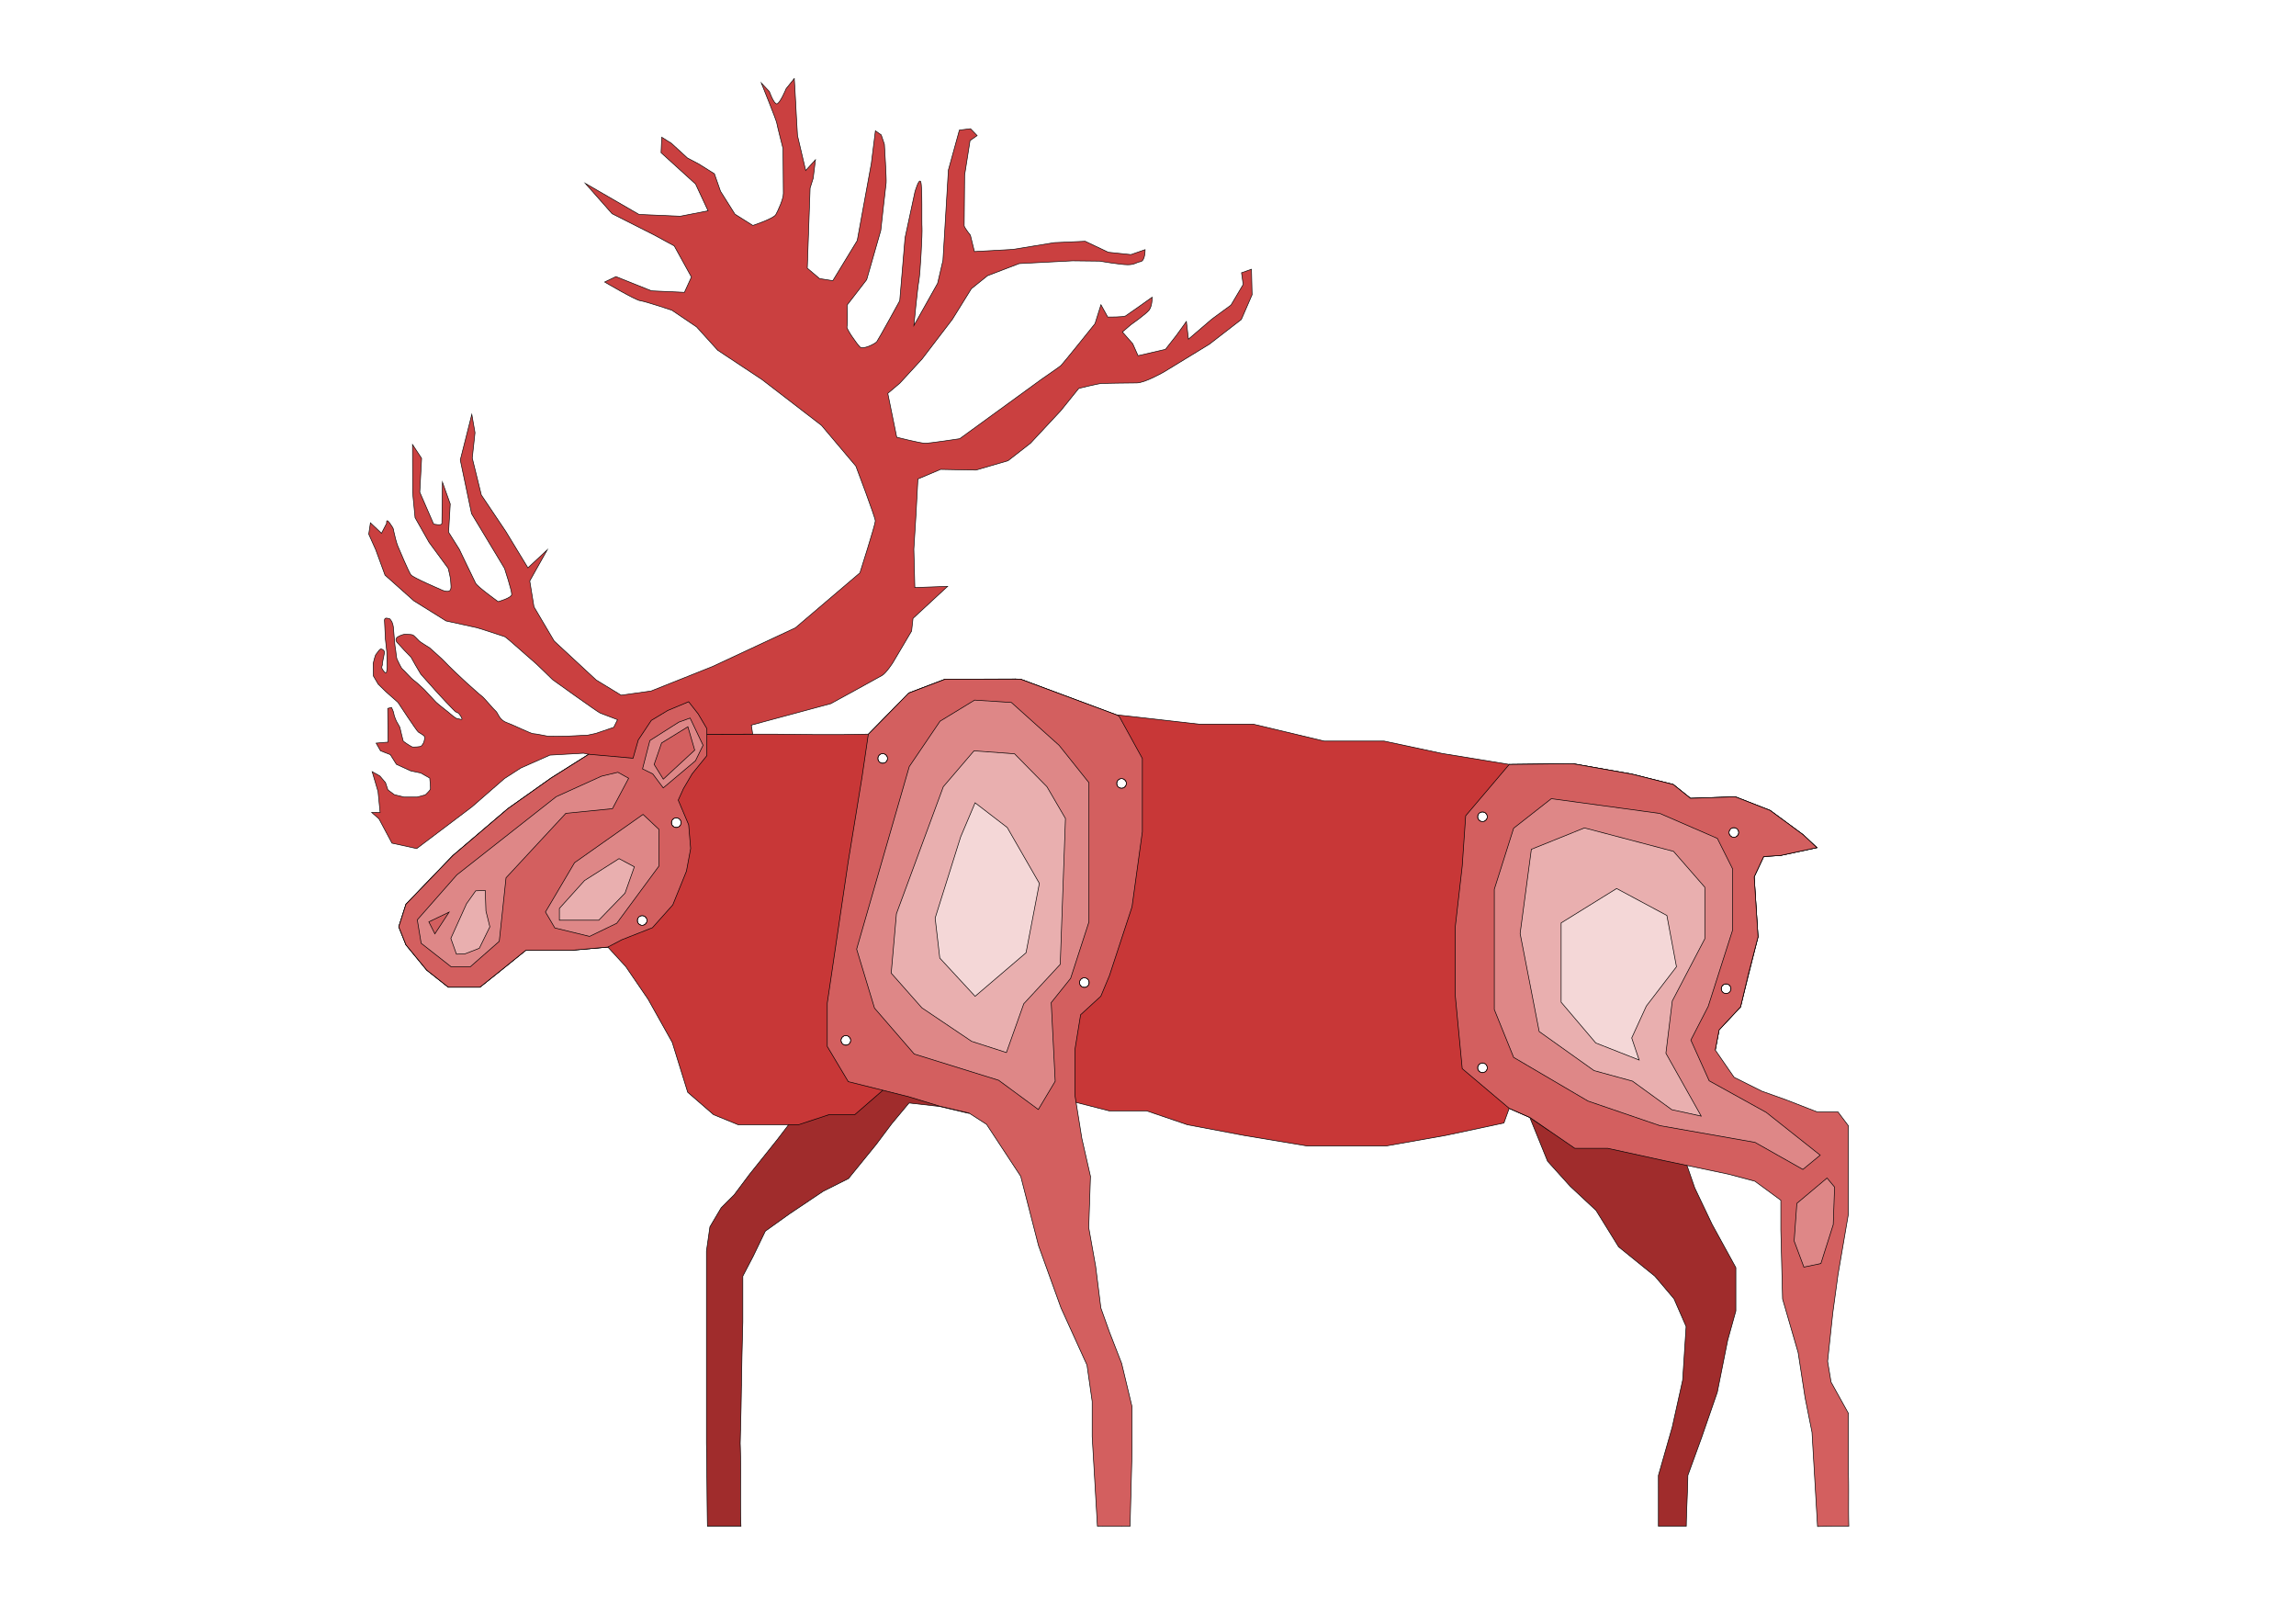 <?xml version="1.0" encoding="UTF-8" standalone="no"?>
<svg
   width="2970mm"
   height="2100mm"
   viewBox="0 0 2970 2100"
   version="1.1"
   id="svg11156"
   inkscape:version="1.2.1 (9c6d41e410, 2022-07-14)"
   sodipodi:docname="caribou_cnc.svg"
   xmlns:inkscape="http://www.inkscape.org/namespaces/inkscape"
   xmlns:sodipodi="http://sodipodi.sourceforge.net/DTD/sodipodi-0.dtd"
   xmlns="http://www.w3.org/2000/svg"
   xmlns:svg="http://www.w3.org/2000/svg"
   xmlns:rdf="http://www.w3.org/1999/02/22-rdf-syntax-ns#"
   xmlns:cc="http://creativecommons.org/ns#"
   xmlns:dc="http://purl.org/dc/elements/1.1/">
  <sodipodi:namedview
     id="namedview11158"
     pagecolor="#ffffff"
     bordercolor="#666666"
     borderopacity="1.0"
     inkscape:showpageshadow="2"
     inkscape:pageopacity="0.0"
     inkscape:pagecheckerboard="0"
     inkscape:deskcolor="#d1d1d1"
     inkscape:document-units="mm"
     showgrid="false"
     inkscape:zoom="0.19844875"
     inkscape:cx="4525.0978"
     inkscape:cy="4580.5277"
     inkscape:window-width="2516"
     inkscape:window-height="1353"
     inkscape:window-x="20"
     inkscape:window-y="65"
     inkscape:window-maximized="1"
     inkscape:current-layer="svg11156"
     showguides="true"
     inkscape:lockguides="false"
     inkscape:document-rotation="0">
    <sodipodi:guide
       position="1191.499,1214.685"
       orientation="1,0"
       id="guide22534"
       inkscape:locked="false" />
    <sodipodi:guide
       position="1313.527,1238.738"
       orientation="1,0"
       id="guide22536"
       inkscape:locked="false" />
    <sodipodi:guide
       position="1590.576,125.445"
       orientation="0,-1"
       id="guide22809"
       inkscape:locked="false" />
    <sodipodi:guide
       position="1952.447,1346.738"
       orientation="1,0"
       id="guide22887"
       inkscape:locked="false" />
  </sodipodi:namedview>
  <defs
     id="defs11153">
    <clipPath
       clipPathUnits="userSpaceOnUse"
       id="clipPath2666">
      <path
         d="M 2292.88,3696.34 H 3407.93 V 708.841 H 2292.88 Z"
         id="path2664" />
    </clipPath>
    <clipPath
       clipPathUnits="userSpaceOnUse"
       id="clipPath2650">
      <path
         d="M 4346.55,3408.99 H 5743.3 V 703.782 H 4346.55 Z"
         id="path2648" />
    </clipPath>
    <clipPath
       clipPathUnits="userSpaceOnUse"
       id="clipPath2634-3">
      <path
         d="M 559.298,3605.07 H 1634.7 V 2606.26 H 559.298 Z"
         id="path2632-6" />
    </clipPath>
    <clipPath
       clipPathUnits="userSpaceOnUse"
       id="clipPath2634">
      <path
         d="M 559.298,3605.07 H 1634.7 V 2606.26 H 559.298 Z"
         id="path2632" />
    </clipPath>
    <clipPath
       clipPathUnits="userSpaceOnUse"
       id="clipPath2618">
      <path
         d="M 4346.55,3408.99 H 5627.23 V 682.413 H 4346.55 Z"
         id="path2616" />
    </clipPath>
    <clipPath
       clipPathUnits="userSpaceOnUse"
       id="clipPath2602">
      <path
         d="M 1867.76,3696.34 H 3407.93 V 708.841 H 1867.76 Z"
         id="path2600" />
    </clipPath>
  </defs>
  <g
     inkscape:groupmode="layer"
     id="layer9"
     inkscape:label="Layer 9"
     style="display:inline">
    <path
       d="m 1191.885,1252.111 38.092,14.64 52.8,-19.167 42.007,-102.642 17.755,-80.38 -40.276,-41.116 -67.573,26.284 -36.722,103.578 z"
       style="display:inline;fill:#280b0b;fill-opacity:1;fill-rule:nonzero;stroke:#000000;stroke-width:0.798;stroke-dasharray:none;stroke-opacity:1"
       id="path4928"
       inkscape:label="9 Front Leg" />
    <path
       d="m 1983.699,1167.891 39.19,-75.152 38.804,11.044 10.138,34.092 38.323,33.23 24.504,41.704 -2.643,49.467 -8.563,28.598 -12.627,-0.674 -32.489,28.737 -46.772,-6.751 -31.368,-44.906 z"
       style="display:inline;fill:#280b0b;fill-opacity:1;fill-rule:nonzero;stroke:#000000;stroke-width:0.798;stroke-dasharray:none;stroke-opacity:1"
       id="path2730"
       inkscape:label="9 Hind Leg" />
  </g>
  <g
     inkscape:groupmode="layer"
     id="layer8"
     inkscape:label="Layer 8"
     style="display:inline">
    <path
       d="m 579.258,1216.751 20.336,-44.919 11.819,-16.616 12.359,-0.412 0.885,26.515 5.05,20.477 -13.631,27.737 -18.681,7.259 -10.905,0.364 z"
       style="display:inline;fill:#501616;fill-opacity:1;fill-rule:nonzero;stroke:#000000;stroke-width:0.798;stroke-dasharray:none;stroke-opacity:1"
       id="path2710"
       inkscape:label="8 Face 1" />
    <path
       d="m 721.125,1183.111 50.952,-3e-4 33.968,-35.03 12.029,-33.969 -19.816,-10.614 -44.583,28.305 -32.553,36.092 z"
       style="display:inline;fill:#501616;fill-opacity:1;fill-rule:nonzero;stroke:#000000;stroke-width:0.798;stroke-dasharray:none;stroke-opacity:1"
       id="path20522"
       inkscape:label="8 Face 2" />
    <path
       d="m 1226.249,982.221 38.692,-16.165 83.28,3.674 36.004,46.291 -2.939,113.89 -37.473,96.255 -30.861,66.865 -66.129,26.452 -66.219,11.234 -27.833,18.892 -16.9,-37.474 36.004,-179.285 z"
       style="display:inline;fill:#501616;fill-opacity:1;fill-rule:nonzero;stroke:#000000;stroke-width:0.798;stroke-dasharray:none;stroke-opacity:1"
       id="path4924"
       inkscape:label="8 Front Leg" />
    <path
       d="m 2005.293,1050.408 67.342,3.598 48.461,14.637 38.873,36.094 24.866,48.101 2.845,91.572 -20.444,53.476 -29.154,18.994 -21.68,37.111 -18.427,2.559 -39.903,22.672 -62.702,-24.611 -23.403,-35.976 -22.612,-142.945 23.811,-90.147 z"
       style="display:inline;fill:#501616;fill-opacity:1;fill-rule:nonzero;stroke:#000000;stroke-width:0.798;stroke-dasharray:none;stroke-opacity:1"
       id="path2698"
       inkscape:label="8 Hind Leg" />
    <path
       d="m 2052.253,1417.323 20.257,42.186 18.675,5.959 14.823,-14.09 7.327,-44.964 -23.721,-16.859 z"
       style="display:inline;fill:#501616;fill-opacity:1;fill-rule:nonzero;stroke:#000000;stroke-width:0.798;stroke-dasharray:none;stroke-opacity:1"
       id="path2702"
       inkscape:label="8 Hind Leg Small" />
  </g>
  <g
     inkscape:groupmode="layer"
     id="layer7"
     inkscape:label="Layer 7"
     style="display:inline">
    <path
       d="m 563.538,1209.886 -7.799,-15.532 26.223,-12.562 z m 236.753,-208.965 -21.207,5.055 -58.631,26.54 -128.489,101.105 -51.146,58.135 4.99,30.331 38.672,30.331 h 24.949 l 37.424,-32.859 8.732,-82.148 77.343,-83.411 60.32,-5.995 20.941,-39.356 z"
       style="display:inline;fill:#782121;fill-opacity:1;fill-rule:nonzero;stroke:#000000;stroke-width:0.798;stroke-dasharray:none;stroke-opacity:1"
       id="path2694"
       inkscape:label="7 Face 1" />
    <path
       d="m 822.949,1052.361 20.632,19.418 v 47.331 l -54.613,74.031 -35.195,16.991 -44.904,-10.922 -12.136,-20.632 37.622,-63.761 z"
       style="display:inline;fill:#782121;fill-opacity:1;fill-rule:nonzero;stroke:#000000;stroke-width:0.798;stroke-dasharray:none;stroke-opacity:1"
       id="path2686-8"
       inkscape:label="7 Face 2" />
    <path
       d="m 857.999,1007.727 -11.818,-19.017 9.597,-27.788 34.044,-20.966 8.82,30.227 z m 34.678,-79.024 -14.491,5.229 -37.531,23.818 -9.499,36.666 13.246,6.527 13.539,18.077 41.669,-35.022 9.837,-20.11 z"
       style="display:inline;fill:#782121;fill-opacity:1;fill-rule:nonzero;stroke:#000000;stroke-width:0.798;stroke-dasharray:none;stroke-opacity:1"
       id="path20524"
       inkscape:label="7 Face 3" />
    <path
       d="m 1118.804,1374.712 16.018,20.706 35.97,9.647 38.478,-5.153 41.612,-8.171 93.534,-54.012 17.125,-51.378 54.013,-97.486 19.761,-144.912 -7.904,-77.725 -69.821,-48.743 -117.247,-6.587 -76.503,53.265 -22.3,133.803 -36.453,152.154 z"
       style="display:inline;fill:#782121;fill-opacity:1;fill-rule:nonzero;stroke:#000000;stroke-width:0.798;stroke-dasharray:none;stroke-opacity:1"
       id="path4920"
       inkscape:label="7 Front Leg"
       sodipodi:nodetypes="cccccccccccccccc" />
    <path
       d="m 1944.523,1067.718 41.505,-34.146 119.436,1.836 111.469,59.118 12.888,97.818 -17.599,103.58 -16.286,11.283 -6.755,36.1 -36.339,47.888 -13.898,79.471 36.666,104.049 30.899,53.911 7.579,16.204 -20.451,-1.093 -60.03,-50.606 -28.235,-58.63 -50.045,-34.273 -47.344,-83.788 -49.277,-27.11 -29.4,-36.816 -13.894,-191.552 z"
       style="display:inline;fill:#782121;fill-opacity:1;fill-rule:nonzero;stroke:#000000;stroke-width:0.798;stroke-dasharray:none;stroke-opacity:1"
       id="path2678"
       inkscape:label="7 Hind Leg" />
  </g>
  <g
     inkscape:groupmode="layer"
     id="layer6"
     inkscape:label="Layer 6"
     style="display:inline">
    <path
       id="path2604"
       style="display:inline;fill:#a02c2c;fill-opacity:1;fill-rule:nonzero;stroke:#000000;stroke-width:0.798;stroke-dasharray:none;stroke-opacity:1"
       inkscape:label="6 Front Leg"
       d="m 1222.416,878.513 -46.655,17.749 -52.545,53.408 -8.477,56.919 -17.919,109.757 -26.88,181.437 v 55.999 l -28.434,72.77 -35.84,47.039 -35.839,44.799 -20.16,26.88 -16.8,16.799 -14.559,24.64 -4.48,31.359 v 27.999 26.88 34.719 47.039 64.959 47.039 c 0.605,34.761 0.674,72.404 1.278,107.166 h 43.36 c -1.29,-34.761 0.33,-72.404 -0.959,-107.166 l 1.12,-47.039 1.12,-64.959 1.12,-44.799 v -59.359 l 13.439,-25.731 15.68,-32.508 31.36,-22.4 43.435,-29.12 32.782,-16.468 35.78,-44.01 20.16,-26.88 22.399,-26.879 39.382,4.48 38.079,8.96 136.89,-81.73 c 2.229,-15.143 4.46,-30.287 6.689,-45.43 l 26.91,-24.008 11.2,-26.88 c 9.47,-29.578 18.941,-59.158 28.412,-88.737 l 13.37,-109.376 0.867,-82.853 -30.117,-54.747 -127.224,-47.718 z m -80.611,96.129 a 6.287,6.287 0 0 1 6.287,6.287 6.287,6.287 0 0 1 -6.287,6.287 6.287,6.287 0 0 1 -6.287,-6.287 6.287,6.287 0 0 1 6.287,-6.287 z m 308.974,32.317 a 6.287,6.287 0 0 1 6.287,6.287 6.287,6.287 0 0 1 -6.287,6.287 6.287,6.287 0 0 1 -6.287,-6.287 6.287,6.287 0 0 1 6.287,-6.287 z m -48.12,257.606 a 6.287,6.287 0 0 1 6.287,6.287 6.287,6.287 0 0 1 -6.287,6.287 6.287,6.287 0 0 1 -6.287,-6.287 6.287,6.287 0 0 1 6.287,-6.287 z m -308.502,74.714 a 6.287,6.287 0 0 1 6.287,6.287 6.287,6.287 0 0 1 -6.287,6.287 6.287,6.287 0 0 1 -6.287,-6.287 6.287,6.287 0 0 1 6.287,-6.287 z" />
    <path
       id="path2620"
       style="display:inline;fill:#a02c2c;fill-opacity:1;fill-rule:nonzero;stroke:#000000;stroke-width:0.798;stroke-dasharray:none;stroke-opacity:1"
       inkscape:label="6 Hind Leg"
       d="m 2034.447,987.678 -82.147,0.984 -56.736,66.215 -4.48,64.958 -8.96,78.399 v 89.598 l 8.96,94.079 61.135,51.572 26.641,11.711 23.021,56.688 29.12,32.289 33.599,31.359 29.119,47.039 47.039,38.079 24.639,29.12 15.68,35.839 -4.48,69.439 -13.44,60.478 -17.919,62.719 c 0,25.376 0.031,40.249 0,65.626 h 36.055 c 0.39,-25.377 1.64,-40.249 2.03,-65.626 l 17.92,-49.279 20.16,-58.239 13.44,-67.199 10.586,-38.079 v -55.999 l -30.745,-55.999 -22.399,-47.039 -20.16,-58.239 9.739,-69.421 36.934,-50.715 4.97,-26.115 27.729,-29.656 8.959,-38.079 13.667,-52.511 -4.99,-77.617 12.272,-26.265 21.839,-1.396 47.039,-10.079 -17.92,-16.8 -42.559,-31.359 -45.022,-17.618 -58.017,1.938 -22.4,-17.92 -53.759,-13.44 z m -116.782,62.384 a 6.287,6.287 0 0 1 6.287,6.287 6.287,6.287 0 0 1 -6.287,6.287 6.287,6.287 0 0 1 -6.287,-6.287 6.287,6.287 0 0 1 6.287,-6.287 z m 325.203,20.352 a 6.287,6.287 0 0 1 6.287,6.287 6.287,6.287 0 0 1 -6.287,6.287 6.287,6.287 0 0 1 -6.287,-6.287 6.287,6.287 0 0 1 6.287,-6.287 z m -10.068,202.078 a 6.287,6.287 0 0 1 6.287,6.287 6.287,6.287 0 0 1 -6.287,6.287 6.287,6.287 0 0 1 -6.287,-6.287 6.287,6.287 0 0 1 6.287,-6.287 z m -315.136,102.283 a 6.287,6.287 0 0 1 6.287,6.287 6.287,6.287 0 0 1 -6.287,6.287 6.287,6.287 0 0 1 -6.287,-6.287 6.287,6.287 0 0 1 6.287,-6.287 z" />
    <path
       id="path22692"
       style="display:inline;fill:#a02c2c;fill-opacity:1;fill-rule:nonzero;stroke:#000000;stroke-width:0.8;stroke-dasharray:none;stroke-opacity:1"
       inkscape:label="6 Head"
       d="m 890.8,907.625 -26.96,11.233 -21.343,12.863 -16.85,25.33 -6.74,23.59 -57.256,-5.119 -48.762,30.742 -55.976,39.648 -71.132,60.639 -60.638,62.972 -9.329,29.151 9.329,23.324 26.822,32.653 27.986,22.155 h 40.812 l 29.155,-23.323 30.319,-24.488 h 59.47 l 46.557,-4.09 18.04,-9.485 39.677,-15.603 26.31,-29.517 17.689,-43.643 5.419,-29.214 -2.558,-30.706 -13.529,-31.901 6.749,-14.877 11.233,-19.096 19.097,-23.59 V 966.039 942.448 L 903.156,923.352 Z M 874.805,1057.715 a 6.287,6.287 0 0 1 6.287,6.287 6.287,6.287 0 0 1 -6.287,6.287 6.287,6.287 0 0 1 -6.287,-6.287 6.287,6.287 0 0 1 6.287,-6.287 z m -44.117,126.5 a 6.287,6.287 0 0 1 6.287,6.287 6.287,6.287 0 0 1 -6.287,6.287 6.287,6.287 0 0 1 -6.287,-6.287 6.287,6.287 0 0 1 6.287,-6.287 z" />
  </g>
  <g
     inkscape:groupmode="layer"
     id="layer5"
     inkscape:label="Layer 5"
     style="display:inline">
    <path
       id="path3424"
       style="display:inline;fill:#c83737;fill-opacity:1;stroke:#000000;stroke-width:0.798;stroke-linecap:butt;stroke-linejoin:miter;stroke-dasharray:none;stroke-opacity:1"
       inkscape:label="5 Body 4"
       d="m 2034.447,987.678 -82.147,0.984 -0.081,444.82 26.641,11.711 23.974,16.456 215.962,-103.614 4.97,-26.115 27.729,-29.656 22.627,-90.59 -4.99,-77.617 12.272,-26.265 21.839,-1.396 47.039,-10.079 -17.92,-16.8 -42.559,-31.359 -45.022,-17.618 -58.017,1.938 -22.4,-17.92 -53.759,-13.44 z m 208.421,82.737 a 6.287,6.287 0 0 1 6.287,6.287 6.287,6.287 0 0 1 -6.287,6.287 6.287,6.287 0 0 1 -6.287,-6.287 6.287,6.287 0 0 1 6.287,-6.287 z m -10.068,202.078 a 6.287,6.287 0 0 1 6.287,6.287 6.287,6.287 0 0 1 -6.287,6.287 6.287,6.287 0 0 1 -6.287,-6.287 6.287,6.287 0 0 1 6.287,-6.287 z" />
    <path
       id="Body_2"
       style="display:inline;fill:#c83737;fill-opacity:1;fill-rule:nonzero;stroke:#000000;stroke-width:0.798;stroke-dasharray:none;stroke-opacity:1"
       inkscape:label="5 Body 3"
       d="m 1320.36,878.513 -7.042,-0.399 0.209,527.75 121.085,30.812 h 48.436 l 53.051,18.035 72.654,13.721 82.342,13.721 h 101.716 l 77.499,-13.721 75.076,-16.008 6.832,-18.942 0.082,-444.82 -86.832,-14.179 -75.076,-16.008 h -77.499 l -92.029,-21.947 h -35.116 -35.117 l -53.28,-6.031 -53.281,-6.031 z m 130.42,128.446 c 3.473,-10e-5 6.288,2.815 6.287,6.287 10e-5,3.473 -2.815,6.288 -6.287,6.287 -3.472,-2e-4 -6.287,-2.815 -6.287,-6.287 -10e-5,-3.472 2.815,-6.287 6.287,-6.287 z m 466.885,43.103 c 3.473,0 6.287,2.815 6.287,6.287 10e-5,3.473 -2.815,6.287 -6.287,6.287 -3.473,10e-5 -6.288,-2.815 -6.287,-6.287 -10e-5,-3.473 2.815,-6.288 6.287,-6.287 z m -515.004,214.503 c 3.472,2e-4 6.287,2.815 6.287,6.287 0,3.472 -2.815,6.287 -6.287,6.287 -3.472,0 -6.287,-2.815 -6.287,-6.287 -10e-5,-3.473 2.815,-6.287 6.287,-6.287 z m 515.004,110.21 c 3.473,0 6.287,2.815 6.287,6.287 -3e-4,3.472 -2.815,6.287 -6.287,6.287 -3.472,10e-5 -6.287,-2.815 -6.287,-6.287 -10e-5,-3.473 2.815,-6.288 6.287,-6.287 z"
       sodipodi:nodetypes="ccccccccccccccccccccccssssssssssssssssssss" />
    <path
       style="display:inline;fill:#c83737;stroke:#000000;stroke-width:0.798;stroke-linecap:butt;stroke-linejoin:miter;stroke-dasharray:none;stroke-opacity:1"
       d="m 1191.499,890.235 30.917,-11.721 90.902,-0.399 0.209,527.75 -122.013,-38.784 z"
       id="path3430"
       inkscape:label="5 Body 2"
       sodipodi:nodetypes="cccccc" />
    <path
       id="path2582"
       style="display:inline;fill:#c83737;fill-opacity:1;fill-rule:nonzero;stroke:#000000;stroke-width:0.794;stroke-dasharray:none;stroke-opacity:1"
       inkscape:label="5 Body 1"
       d="m 1191.499,890.23 -15.738,6.028 -52.161,53.237 -32.043,0.559 h -40.098 l -52.3,-0.556 -25.487,0.035 -75.304,0.212 -112.106,275.159 23.161,25.189 28.959,42.325 31.186,55.691 20.049,64.602 33.414,28.959 31.868,13.007 h 35.642 42.325 l 39.417,-13.007 h 33.414 l 85.814,-74.593 z m -49.694,84.412 a 6.287,6.287 0 0 1 6.287,6.287 6.287,6.287 0 0 1 -6.287,6.287 6.287,6.287 0 0 1 -6.287,-6.287 6.287,6.287 0 0 1 6.287,-6.287 z M 874.805,1057.715 a 6.287,6.287 0 0 1 6.287,6.287 6.287,6.287 0 0 1 -6.287,6.287 6.287,6.287 0 0 1 -6.287,-6.287 6.287,6.287 0 0 1 6.287,-6.287 z m -44.117,126.5 a 6.287,6.287 0 0 1 6.287,6.287 6.287,6.287 0 0 1 -6.287,6.287 6.287,6.287 0 0 1 -6.287,-6.287 6.287,6.287 0 0 1 6.287,-6.287 z m 263.47,155.064 a 6.287,6.287 0 0 1 6.287,6.287 6.287,6.287 0 0 1 -6.287,6.287 6.287,6.287 0 0 1 -6.287,-6.287 6.287,6.287 0 0 1 6.287,-6.287 z" />
    <path
       id="path437"
       style="display:inline;opacity:0.95;fill:#c83737;fill-opacity:1;stroke:#000000;stroke-width:0.794;stroke-miterlimit:10;stroke-dasharray:none;stroke-dashoffset:0;stroke-opacity:1"
       class="st0"
       inkscape:label="5 Head &amp; Rrack"
       d="m 1027.465,101.497 -10.551,13.17 c 0,0 -8.265,20.029 -12.258,19.634 -3.993,-0.395 -9.403,-15.87 -9.403,-15.87 l -10.47,-11.142 c 0,0 19.38,47.89 19.963,51.672 0.583,3.782 8.133,33.198 8.133,33.198 0,0 0.457,50.705 0.457,58.033 0,7.329 -6.875,22.132 -9.774,27.342 -2.899,5.21 -29.699,14.056 -29.699,14.056 l -23.157,-14.588 -18.706,-29.678 -7.878,-22.613 -20.437,-12.784 -14.491,-7.629 -20.695,-18.981 -12.501,-7.854 -0.876,20.045 44.651,40.533 16.155,34.603 -35.904,6.992 -53.411,-2.286 -69.556,-40.249 34.654,39.275 54.744,27.694 25.698,13.979 22.208,40.242 -9.026,19.806 -42.624,-1.941 -45.956,-18.427 -14.612,7.007 c 0,0 39.779,23.491 46.094,24.204 6.315,0.712 40.919,12.329 40.919,12.329 l 31.894,21.556 27.317,30.154 57.35,37.994 76.847,59.14 44.562,52.806 c 0,0 25.151,66.295 25.151,70.835 0,4.54 -19.931,67.118 -19.931,67.118 l -83.506,71.122 -106.977,49.937 -79.645,31.763 -38.725,5.43 -32.3,-19.689 -54.368,-50.402 -26.095,-44.209 -5.451,-33.436 22.566,-40.2 -24.939,23.201 -28.527,-46.94 -31.764,-47.268 -11.725,-47.761 3.566,-32.772 -4.135,-23.76 -14.922,58.997 14.587,69.457 42.63,70.757 c 0,0 9.726,29.408 9.284,33.866 -0.442,4.458 -17.466,9.151 -17.466,9.151 0,0 -26.75,-19.17 -29.133,-23.804 -2.383,-4.634 -21.204,-43.962 -21.204,-43.962 l -13.832,-22.038 2.164,-36.49 -10.111,-28.274 c 0,0 -0.666,49.864 -0.666,53.342 0,3.479 -10.714,0.877 -10.714,0.877 l -17.916,-41.21 2.345,-43.786 -11.739,-17.84 0.151,62.088 3.161,32.522 18.056,31.869 24.753,33.664 c 0,0 3.186,12.221 3.186,16.05 0,3.829 2.139,11.93 -2.29,13.397 -4.428,1.468 -11.991,-2.799 -11.991,-2.799 0,0 -34.178,-14.53 -37.098,-18.282 -2.92,-3.752 -15.508,-33.914 -17.008,-37.372 -1.5,-3.458 -4.272,-14.232 -5.104,-18.596 -0.832,-4.364 -2.2e-4,-3.273 -5.195,-10.754 -5.194,-7.481 -4.051,0.063 -4.051,0.063 l -6.711,12.889 -14.297,-13.512 -2.203,14.705 8.961,19.949 12.114,33.046 37.245,33.208 41.696,26.011 c 0,0 35.591,7.834 39.46,8.666 3.869,0.832 34.101,10.957 36.375,11.68 2.274,0.723 33.209,28.823 36.777,31.559 3.568,2.736 25.201,24.054 25.201,24.054 0,0 58.325,41.968 61.613,43.238 3.288,1.27 22.368,8.51 22.368,8.51 l -4.886,9.883 -23.178,7.882 -10.312,2.22 c 0,0 -22.508,1.018 -26.341,1.312 -3.833,0.294 -24.36,0.28 -25.81,-0.012 -1.45,-0.292 -16.244,-3.218 -18.774,-3.218 -2.53,0 -24.794,-10.928 -34.342,-14.453 -9.547,-3.525 -11.15,-12.628 -13.63,-14.519 -2.479,-1.891 -15.732,-17.922 -18.034,-19.355 -2.302,-1.433 -18.473,-16.385 -20.67,-18.132 -2.196,-1.747 -25.994,-24.514 -27.072,-26.15 -1.077,-1.636 -19.885,-18.348 -19.885,-18.348 0,0 -12.325,-7.609 -13.697,-8.967 -1.373,-1.358 -6.641,-7.2 -8.329,-7.774 -1.688,-0.574 -4.742,-0.67 -6.528,-0.67 -1.786,0 -4.443,-1.164 -11.69,2.577 -7.247,3.74 -0.764,9.058 -0.764,9.058 l 8.2,8.996 8.584,8.82 5.532,9.85 7.195,12.179 21.941,24.579 c 0,0 21.836,23.713 23.437,24.302 1.601,0.588 3.588,0.566 6.791,6.258 3.203,5.693 -1.396,2.526 -4.276,2.526 -2.88,0 -9.741,-6.588 -12.376,-8.634 -2.635,-2.047 -13.792,-10.86 -15.838,-12.906 -2.046,-2.046 -13.461,-14.575 -14.909,-15.999 -1.448,-1.424 -9.608,-9.209 -13.704,-12.132 -4.096,-2.923 -12.688,-13.097 -14.728,-14.548 -2.039,-1.451 -5.752,-10.46 -6.902,-12.447 -1.15,-1.987 -1.736,-11.851 -2.299,-14.153 -0.563,-2.302 -1.314,-11.975 -1.314,-11.975 0,0 -1.248,-13.446 -1.248,-14.641 0,-1.195 -0.812,-6.813 -3.114,-9.788 -2.302,-2.975 -0.542,-1.757 -4.598,-2.803 -4.056,-1.045 -3.86,2.526 -3.86,2.526 l 1.221,24.537 1.832,16.637 0.363,19.508 c 0,0 -0.301,7.897 -1.61,7.535 -1.309,-0.362 -1.195,-0.344 -4.012,-4 -2.817,-3.656 -4.1e-4,-6.2 -0.407,-7.087 -0.407,-0.887 1.395,-8.794 1.603,-10.094 0.208,-1.3 1.234,-5.288 0.9,-6.499 -0.334,-1.212 -2.369,-3.296 -4.474,-3.296 -2.106,0 -4.837,5.424 -6.223,6.67 -1.386,1.247 -3.837,12.214 -3.837,12.214 l 0.285,15.989 6.218,10.618 9.415,9.264 16.134,14.286 c 0,0 24.088,36.766 26.343,38.396 2.254,1.631 2.493,1.247 6.224,3.939 3.731,2.692 1.65,4.755 1.443,7.19 -0.207,2.435 -2.695,6.021 -3.928,7.046 -1.233,1.025 -9.966,1.369 -11.282,1.161 -1.317,-0.207 -11.587,-6.839 -12.003,-7.821 -0.416,-0.982 -4.308,-17.677 -4.308,-17.677 0,0 -3.119,-5.807 -3.927,-6.975 -0.808,-1.168 -3.878,-8.778 -3.878,-10.686 0,-1.908 -2.996,-8.018 -2.996,-8.018 l -4.877,1.247 0.332,43.579 -15.358,1.314 5.656,9.937 12.695,4.946 7.904,12.561 18.621,8.514 12.812,2.675 11.647,6.577 c 0,0 1.42,12.863 0.816,14.501 -0.604,1.638 -6.441,7.186 -6.441,7.186 l -10.701,2.865 h -16.978 l -12.449,-3.088 -8.368,-6.239 -3.079,-9.344 -7.293,-8.585 -9.967,-5.617 7.619,25.83 2.656,26.993 -10.942,-0.077 9.515,8.359 16.735,31.388 32.051,7.009 29.614,-22.323 41.798,-31.582 42.13,-36.676 21.078,-13.58 37.657,-16.706 43.279,-2.464 7.025,1.357 -48.762,30.742 -55.976,39.648 -71.132,60.639 -60.639,62.972 -9.329,29.151 9.329,23.323 26.822,32.653 27.986,22.155 h 40.813 l 29.154,-23.323 30.319,-24.488 h 59.47 l 46.558,-4.09 c 22.886,-55.827 55.696,-138.688 112.105,-275.159 l 75.304,-0.213 -1.769,-11.737 102.761,-27.72 c 0,0 60.894,-33.22 66.433,-36.521 5.539,-3.3 13.956,-16.556 13.956,-16.556 l 15.389,-25.968 8.771,-14.86 1.837,-16.391 44.825,-41.442 -42.462,1.558 -1.289,-49.551 2.671,-42.938 2.591,-47.942 29.431,-12.389 45.744,0.877 41.429,-12.08 29.056,-22.624 39.182,-42.051 23.222,-28.846 c 0,0 26.083,-6.449 30.026,-6.449 3.944,0 34.318,-0.762 44.95,-0.678 10.632,0.085 35.624,-14.379 35.624,-14.379 l 58.287,-35.579 41.438,-32.032 13.896,-32.009 -0.808,-32.999 -12.844,4.538 2.117,15.152 -15.774,26.645 -24.669,18.064 -30.334,26.023 -2.674,-22.886 -12.973,18.029 -14.135,18.043 -35.407,8.202 -6.93,-15.569 -13.276,-15.11 10.793,-9.256 c 0,0 19.669,-13.79 23.763,-19.06 4.093,-5.27 3.918,-16.673 3.918,-16.673 0,0 -31.729,22.619 -34.439,24.244 -2.71,1.626 -22.981,1.46 -22.981,1.46 l -8.854,-15.971 -7.67,24.446 c 0,0 -41.752,52.271 -44.452,54.499 -2.701,2.228 -24.87,17.524 -24.87,17.524 l -105.733,76.843 c 0,0 -38.391,5.883 -44.615,5.883 -6.224,0 -36.818,-7.791 -36.818,-7.791 l -11.568,-56.702 15.489,-13.086 28.915,-31.447 39.023,-51.064 24.704,-39.784 20.986,-16.871 40.937,-15.638 69.072,-3.584 34.778,0.401 c 0,0 27.125,4.654 36.425,4.654 9.3,0 10.607,-2.905 16.695,-4.02 6.089,-1.115 5.835,-15.483 5.835,-15.483 l -18.365,6.405 -29.194,-3.028 -29.962,-14.208 -40.043,1.768 -53.758,8.794 -49.46,2.748 -5.179,-21.078 c 0,0 -8.097,-10.085 -8.097,-12.459 0,-2.374 0.572,-65.282 0.572,-65.282 l 7.053,-44.759 9.199,-6.41 -8.608,-8.888 -14.393,1.763 -14.244,51.655 -7.014,116.859 -6.928,29.654 -30.66,54.632 c 0,0 4.695,-49.329 6.449,-58.018 1.754,-8.689 4.612,-62.968 4.024,-68.68 -0.588,-5.711 0.638,-53.38 -1.6,-59.135 -2.238,-5.755 -7.533,12.932 -7.533,12.932 l -12.782,59.275 -6.876,81.505 c 0,0 -27.548,50.242 -29.693,52.951 -2.144,2.709 -17.892,10.807 -21.897,6.746 -4.005,-4.061 -17.752,-23.538 -16.693,-25.965 1.059,-2.428 0.269,-28.155 0.269,-28.155 l 25.247,-32.746 18.248,-63.646 c 0,0 6.349,-57.811 6.937,-61.603 0.588,-3.792 -2.269,-49.959 -2.269,-49.959 l -4.085,-12.056 -7.535,-5.315 -5.296,42.273 -18.207,99.634 -31.631,51.928 -17.052,-2.69 -15.939,-13.512 3.643,-103.54 3.994,-12.712 2.942,-23.97 -12.618,13.902 -10.619,-45.12 c 0,0 -2.453,-41.301 -2.453,-44.251 0,-2.95 -1.729,-29.632 -1.729,-29.632 z"
       sodipodi:nodetypes="ccsccscssccccccccccccccccccccccsccccccscccccccccccccccccccscsccccsccccccccsscssssccccccccssscsccccsssssssscssssccccccsssssssssscsssccccssssssscccccsssssscssccccccccccsccccccccccccccccccccccccccccccccccccccscccccccccccccccsscccccccccccccccccscscccsccsccccccccccssccccccccscccccccccssscccssscccscccccccccccccsc" />
  </g>
  <g
     inkscape:groupmode="layer"
     id="layer4"
     inkscape:label="Layer 4"
     style="display:inline">
    <path
       id="path2652"
       style="display:inline;fill:#d35f5f;fill-opacity:1;fill-rule:nonzero;stroke:#000000;stroke-width:0.798;stroke-dasharray:none;stroke-opacity:1"
       inkscape:label="4 Hind Leg"
       d="M 2034.447 987.678 L 1952.3 988.662 L 1895.95 1055.076 L 1891.47 1120.035 L 1882.51 1198.433 L 1882.51 1288.032 L 1891.47 1382.11 L 1952.219 1433.483 L 1978.86 1445.194 L 2037.067 1485.148 L 2079.627 1485.148 L 2151.305 1500.827 L 2236.423 1518.747 L 2270.023 1527.707 L 2303.622 1552.346 L 2303.622 1590.425 L 2305.862 1680.024 L 2326.022 1749.462 L 2334.981 1807.701 L 2343.941 1852.5 L 2351.109 1974.268 C 2365.429 1973.869 2378.544 1973.869 2391.533 1973.869 C 2390.83 1949.995 2391.683 1927.893 2390.98 1904.02 L 2390.98 1875.56 L 2390.98 1827.861 L 2368.581 1787.542 L 2364.101 1760.662 L 2370.821 1697.943 L 2377.541 1648.665 L 2390.98 1570.266 L 2390.98 1505.307 L 2390.98 1456.028 L 2377.541 1438.109 L 2350.661 1438.109 L 2310.342 1422.429 L 2278.983 1411.229 L 2243.143 1393.309 L 2218.796 1358.035 L 2223.766 1331.92 L 2251.495 1302.264 L 2261.752 1259.198 L 2274.122 1211.674 L 2269.131 1134.057 L 2281.403 1107.792 L 2303.242 1106.396 L 2350.281 1096.316 L 2332.36 1079.516 L 2289.802 1048.157 L 2244.78 1030.539 L 2186.764 1032.477 L 2164.364 1014.558 L 2110.605 1001.118 L 2034.447 987.678 z M 1917.665 1050.062 A 6.287 6.287 0 0 1 1923.952 1056.35 A 6.287 6.287 0 0 1 1917.665 1062.638 A 6.287 6.287 0 0 1 1911.377 1056.35 A 6.287 6.287 0 0 1 1917.665 1050.062 z M 2242.868 1070.415 A 6.287 6.287 0 0 1 2249.156 1076.702 A 6.287 6.287 0 0 1 2242.868 1082.99 A 6.287 6.287 0 0 1 2236.581 1076.702 A 6.287 6.287 0 0 1 2242.868 1070.415 z M 2232.801 1272.492 A 6.287 6.287 0 0 1 2239.088 1278.78 A 6.287 6.287 0 0 1 2232.801 1285.067 A 6.287 6.287 0 0 1 2226.513 1278.78 A 6.287 6.287 0 0 1 2232.801 1272.492 z M 1917.665 1374.775 A 6.287 6.287 0 0 1 1923.952 1381.062 A 6.287 6.287 0 0 1 1917.665 1387.349 A 6.287 6.287 0 0 1 1911.377 1381.062 A 6.287 6.287 0 0 1 1917.665 1374.775 z " />
    <path
       id="path2668"
       style="display:inline;fill:#d35f5f;fill-opacity:1;fill-rule:nonzero;stroke:#000000;stroke-width:0.798;stroke-dasharray:none;stroke-opacity:1"
       inkscape:label="4 Front Leg"
       d="M 1222.416 878.513 L 1175.377 896.433 L 1123.217 949.67 L 1114.898 1006.191 L 1096.978 1115.949 L 1070.099 1297.385 L 1070.099 1353.384 L 1097.285 1398.931 L 1175.124 1418.343 L 1215.443 1430.634 L 1253.523 1439.594 L 1276.175 1454.182 L 1320.36 1521.381 L 1343.374 1610.979 L 1372.493 1691.618 L 1406.092 1765.536 L 1412.812 1812.575 L 1412.812 1858.034 L 1419.59 1973.869 C 1435.211 1974.089 1447.264 1973.979 1461.803 1973.869 L 1464.332 1877.534 L 1464.332 1819.295 L 1450.892 1763.296 L 1435.212 1722.977 L 1424.012 1691.618 L 1417.292 1637.859 L 1408.333 1587.789 L 1410.573 1521.381 L 1399.373 1472.102 L 1390.413 1416.103 L 1390.413 1357.864 L 1397.81 1312.434 L 1424.012 1288.426 L 1435.212 1261.546 L 1464.332 1172.81 L 1477.701 1075.745 L 1477.701 980.977 L 1447.584 926.231 L 1444.071 924.467 L 1320.36 878.513 L 1264.976 878.513 L 1222.416 878.513 z M 1141.806 974.642 A 6.287 6.287 0 0 1 1148.093 980.93 A 6.287 6.287 0 0 1 1141.806 987.217 A 6.287 6.287 0 0 1 1135.518 980.93 A 6.287 6.287 0 0 1 1141.806 974.642 z M 1450.78 1006.96 A 6.287 6.287 0 0 1 1457.068 1013.247 A 6.287 6.287 0 0 1 1450.78 1019.535 A 6.287 6.287 0 0 1 1444.493 1013.247 A 6.287 6.287 0 0 1 1450.78 1006.96 z M 1402.661 1264.565 A 6.287 6.287 0 0 1 1408.948 1270.853 A 6.287 6.287 0 0 1 1402.661 1277.14 A 6.287 6.287 0 0 1 1396.373 1270.853 A 6.287 6.287 0 0 1 1402.661 1264.565 z M 1094.159 1339.28 A 6.287 6.287 0 0 1 1100.446 1345.567 A 6.287 6.287 0 0 1 1094.159 1351.854 A 6.287 6.287 0 0 1 1087.871 1345.567 A 6.287 6.287 0 0 1 1094.159 1339.28 z " />
    <path
       id="path2636-2"
       style="display:inline;fill:#d35f5f;fill-opacity:1;fill-rule:nonzero;stroke:#000000;stroke-width:0.8;stroke-dasharray:none;stroke-opacity:1"
       inkscape:label="4 Head"
       d="M 890.8 907.625 L 863.84 918.859 L 842.496 931.722 L 825.646 957.052 L 818.906 980.642 L 761.65 975.523 L 712.888 1006.265 L 656.912 1045.913 L 585.78 1106.552 L 525.142 1169.523 L 515.813 1198.674 L 525.142 1221.998 L 551.963 1254.65 L 579.949 1276.805 L 620.762 1276.805 L 649.916 1253.482 L 680.235 1228.994 L 739.706 1228.994 L 786.263 1224.904 L 804.303 1215.419 L 843.979 1199.816 L 870.289 1170.299 L 887.978 1126.656 L 893.397 1097.443 L 890.839 1066.737 L 877.31 1034.835 L 884.06 1019.959 L 895.293 1000.862 L 914.39 977.272 L 914.39 966.039 L 914.39 942.448 L 903.156 923.352 L 890.8 907.625 z M 874.805 1057.715 A 6.287 6.287 0 0 1 881.092 1064.002 A 6.287 6.287 0 0 1 874.805 1070.29 A 6.287 6.287 0 0 1 868.518 1064.002 A 6.287 6.287 0 0 1 874.805 1057.715 z M 830.688 1184.216 A 6.287 6.287 0 0 1 836.976 1190.503 A 6.287 6.287 0 0 1 830.688 1196.791 A 6.287 6.287 0 0 1 824.401 1190.503 A 6.287 6.287 0 0 1 830.688 1184.216 z " />
  </g>
  <g
     inkscape:groupmode="layer"
     id="layer3"
     inkscape:label="Layer 3"
     style="display:inline">
    <path
       d="m 1260.732,905.464 47.528,3.059 61.826,55.525 38.526,48.265 v 180.016 l -23.725,73.05 -25.074,31.307 5.137,101.748 -21.831,36.525 -51.367,-37.829 -109.156,-33.916 -51.367,-59.353 -23.116,-76.311 68.062,-236.108 39.81,-58.701 z"
       style="display:inline;fill:#de8787;fill-opacity:1;fill-rule:nonzero;stroke:#000000;stroke-width:0.798;stroke-dasharray:none;stroke-opacity:1"
       id="path2682"
       inkscape:label="3 Front Leg" />
    <path
       d="m 2363.355,1523.606 -39.032,32.752 -3.504,48.668 12.619,33.754 22.003,-4.605 15.957,-50.342 1.738,-48.572 z"
       style="display:inline;fill:#de8787;fill-opacity:1;fill-rule:nonzero;stroke:#000000;stroke-width:0.798;stroke-dasharray:none;stroke-opacity:1"
       id="path2714"
       inkscape:label="3 Hind Leg Small" />
    <path
       d="m 1957.987,1071.158 48.743,-38.204 140.343,19.102 74.39,32.276 19.76,39.45 v 79.114 l -31.617,98.803 -22.395,43.474 23.713,52.695 73.773,40.839 69.821,55.33 -22.396,18.444 -61.917,-34.988 -123.132,-21.659 -92.917,-31.786 -96.169,-56.478 -25.03,-61.917 v -155.451 z"
       style="display:inline;fill:#de8787;fill-opacity:1;fill-rule:nonzero;stroke:#000000;stroke-width:0.798;stroke-dasharray:none;stroke-opacity:1"
       id="path4908"
       inkscape:label="3 Hind Leg" />
    <path
       d="m 562.526,1207.783 -7.799,-15.532 26.223,-12.562 z m 236.753,-208.965 -21.207,5.055 -58.631,26.54 -128.489,101.105 -51.146,58.135 4.99,30.331 38.672,30.331 h 24.949 l 37.424,-32.859 8.732,-82.147 77.343,-83.411 60.32,-5.995 20.941,-39.356 z"
       style="display:inline;fill:#de8787;fill-opacity:1;fill-rule:nonzero;stroke:#000000;stroke-width:0.798;stroke-dasharray:none;stroke-opacity:1"
       id="path2694-7"
       inkscape:label="3 Face 1" />
    <path
       d="m 831.795,1053.306 20.632,19.418 v 47.331 l -54.613,74.031 -35.195,16.991 -44.904,-10.923 -12.136,-20.631 37.622,-63.761 z"
       style="display:inline;fill:#de8787;fill-opacity:1;fill-rule:nonzero;stroke:#000000;stroke-width:0.798;stroke-dasharray:none;stroke-opacity:1"
       id="path2686"
       inkscape:label="3 Face 2" />
    <path
       d="m 857.999,1007.727 -11.818,-19.017 9.597,-27.788 34.044,-20.966 8.82,30.227 z m 34.678,-79.024 -14.491,5.229 -37.531,23.818 -9.499,36.666 13.246,6.527 13.539,18.077 41.669,-35.022 9.837,-20.11 z"
       style="display:inline;fill:#de8787;fill-opacity:1;fill-rule:nonzero;stroke:#000000;stroke-width:0.798;stroke-dasharray:none;stroke-opacity:1"
       id="path2690"
       inkscape:label="3 Face 3" />
  </g>
  <g
     inkscape:groupmode="layer"
     id="layer2"
     inkscape:label="Layer 2"
     style="display:inline">
    <path
       d="m 1301.838,1361.301 22.465,-63.133 47.176,-50.963 6.739,-188.64 -23.962,-41.075 -41.934,-42.596 -52.418,-3.803 -39.688,46.399 -60.654,164.299 -6.739,76.825 39.688,44.878 64.399,43.356 z"
       style="display:inline;fill:#e9afaf;fill-opacity:1;fill-rule:nonzero;stroke:#000000;stroke-width:0.798;stroke-dasharray:none;stroke-opacity:1"
       id="path2706"
       inkscape:label="2 Front Leg" />
    <path
       d="m 2200.608,1443.495 -45.668,-81.269 8.276,-67.671 42.066,-80.445 v -66.591 l -40.467,-46.402 -115.295,-30.346 -68.632,27.665 -14.509,108.911 24.649,126.776 70.954,50.548 49.716,13.609 50.841,36.91 z"
       style="display:inline;fill:#e9afaf;fill-opacity:1;fill-rule:nonzero;stroke:#000000;stroke-width:0.798;stroke-dasharray:none;stroke-opacity:1"
       id="path4912"
       inkscape:label="2 Hind Leg" />
    <path
       d="m 583.199,1213.655 20.336,-44.919 11.819,-16.616 12.359,-0.412 0.885,26.515 5.05,20.477 -13.631,27.737 -18.681,7.259 -10.905,0.364 z"
       style="display:inline;fill:#e9afaf;fill-opacity:1;fill-rule:nonzero;stroke:#000000;stroke-width:0.798;stroke-dasharray:none;stroke-opacity:1"
       id="path2710-2"
       inkscape:label="2 Face 1" />
    <path
       d="m 723.602,1190.104 h 50.952 l 33.968,-35.03 12.031,-33.968 -19.815,-10.615 -44.583,28.307 -32.553,36.091 z"
       style="display:inline;fill:#e9afaf;fill-opacity:1;fill-rule:nonzero;stroke:#000000;stroke-width:0.798;stroke-dasharray:none;stroke-opacity:1"
       id="path2714-2"
       inkscape:label="2 Face 2" />
  </g>
  <g
     inkscape:label="Layer 1"
     inkscape:groupmode="layer"
     id="layer1"
     style="display:inline">
    <path
       d="m 1261.344,1288.539 65.896,-56.287 17.223,-89.756 -41.559,-72.261 -41.56,-31.947 -18.72,44.178 -32.948,104.908 5.99,51.724 z"
       style="display:inline;fill:#f4d7d7;fill-opacity:1;fill-rule:nonzero;stroke:#000000;stroke-width:0.798;stroke-dasharray:none;stroke-opacity:1"
       id="path2726"
       inkscape:label="1 Front Leg" />
    <path
       d="m 2110.713,1342.444 18.916,-41.274 38.974,-50.84 -12.399,-66.313 -65.03,-34.862 -71.761,44.493 v 102.53 l 44.807,52.732 56.08,22.048 z"
       style="fill:#f4d7d7;fill-opacity:1;fill-rule:nonzero;stroke:#000000;stroke-width:0.798;stroke-dasharray:none;stroke-opacity:1"
       id="path4916"
       inkscape:label="1 Hind Leg" />
  </g>
  <g
     inkscape:groupmode="layer"
     id="g23246"
     inkscape:label="Drill Base"
     style="display:none"
     sodipodi:insensitive="true">
    <ellipse
       style="fill:#ff00ff;fill-opacity:1;stroke:#000000;stroke-width:0.125;stroke-linecap:round;stroke-linejoin:bevel;stroke-dasharray:none;stroke-dashoffset:0;stroke-opacity:1"
       id="ellipse23226"
       cx="1402.66"
       cy="1270.852"
       rx="6.287"
       ry="6.287"
       inkscape:label="6" />
    <ellipse
       style="fill:#ff00ff;fill-opacity:1;stroke:#000000;stroke-width:0.125;stroke-linecap:round;stroke-linejoin:bevel;stroke-dasharray:none;stroke-dashoffset:0;stroke-opacity:1"
       id="ellipse23228"
       cx="1450.78"
       cy="1013.247"
       rx="6.287"
       ry="6.287"
       inkscape:label="5" />
    <ellipse
       style="fill:#ff00ff;fill-opacity:1;stroke:#000000;stroke-width:0.125;stroke-linecap:round;stroke-linejoin:bevel;stroke-dasharray:none;stroke-dashoffset:0;stroke-opacity:1"
       id="ellipse23230"
       cx="830.688"
       cy="1190.503"
       rx="6.287"
       ry="6.287"
       inkscape:label="4" />
    <ellipse
       style="fill:#ff00ff;fill-opacity:1;stroke:#000000;stroke-width:0.125;stroke-linecap:round;stroke-linejoin:bevel;stroke-dasharray:none;stroke-dashoffset:0;stroke-opacity:1"
       id="ellipse23232"
       cx="874.805"
       cy="1064.002"
       rx="6.287"
       ry="6.287"
       inkscape:label="3" />
    <ellipse
       style="fill:#ff00ff;fill-opacity:1;stroke:#000000;stroke-width:0.125;stroke-linecap:round;stroke-linejoin:bevel;stroke-dasharray:none;stroke-dashoffset:0;stroke-opacity:1"
       id="ellipse23234"
       cx="1094.159"
       cy="1345.567"
       rx="6.287"
       ry="6.287"
       inkscape:label="2" />
    <ellipse
       style="fill:#ff00ff;fill-opacity:1;stroke:#000000;stroke-width:0.125;stroke-linecap:round;stroke-linejoin:bevel;stroke-dasharray:none;stroke-dashoffset:0;stroke-opacity:1"
       id="ellipse23236"
       cx="1141.806"
       cy="980.93"
       rx="6.287"
       ry="6.287"
       inkscape:label="1" />
    <ellipse
       style="fill:#ff00ff;fill-opacity:1;stroke:#000000;stroke-width:0.125;stroke-linecap:round;stroke-linejoin:bevel;stroke-dasharray:none;stroke-dashoffset:0;stroke-opacity:1"
       id="ellipse23238"
       cx="2232.8"
       cy="1278.78"
       rx="6.287"
       ry="6.287"
       inkscape:label="10" />
    <ellipse
       style="fill:#ff00ff;fill-opacity:1;stroke:#000000;stroke-width:0.125;stroke-linecap:round;stroke-linejoin:bevel;stroke-dasharray:none;stroke-dashoffset:0;stroke-opacity:1"
       id="ellipse23240"
       cx="2242.868"
       cy="1076.702"
       rx="6.287"
       ry="6.287"
       inkscape:label="9" />
    <ellipse
       style="fill:#ff00ff;fill-opacity:1;stroke:#000000;stroke-width:0.125;stroke-linecap:round;stroke-linejoin:bevel;stroke-dasharray:none;stroke-dashoffset:0;stroke-opacity:1"
       id="ellipse23242"
       cx="1917.665"
       cy="1381.062"
       rx="6.287"
       ry="6.287"
       inkscape:label="8" />
    <ellipse
       style="fill:#ff00ff;fill-opacity:1;stroke:#000000;stroke-width:0.125;stroke-linecap:round;stroke-linejoin:bevel;stroke-dasharray:none;stroke-dashoffset:0;stroke-opacity:1"
       id="ellipse23244"
       cx="1917.665"
       cy="1056.35"
       rx="6.287"
       ry="6.287"
       inkscape:label="7" />
  </g>
</svg>
